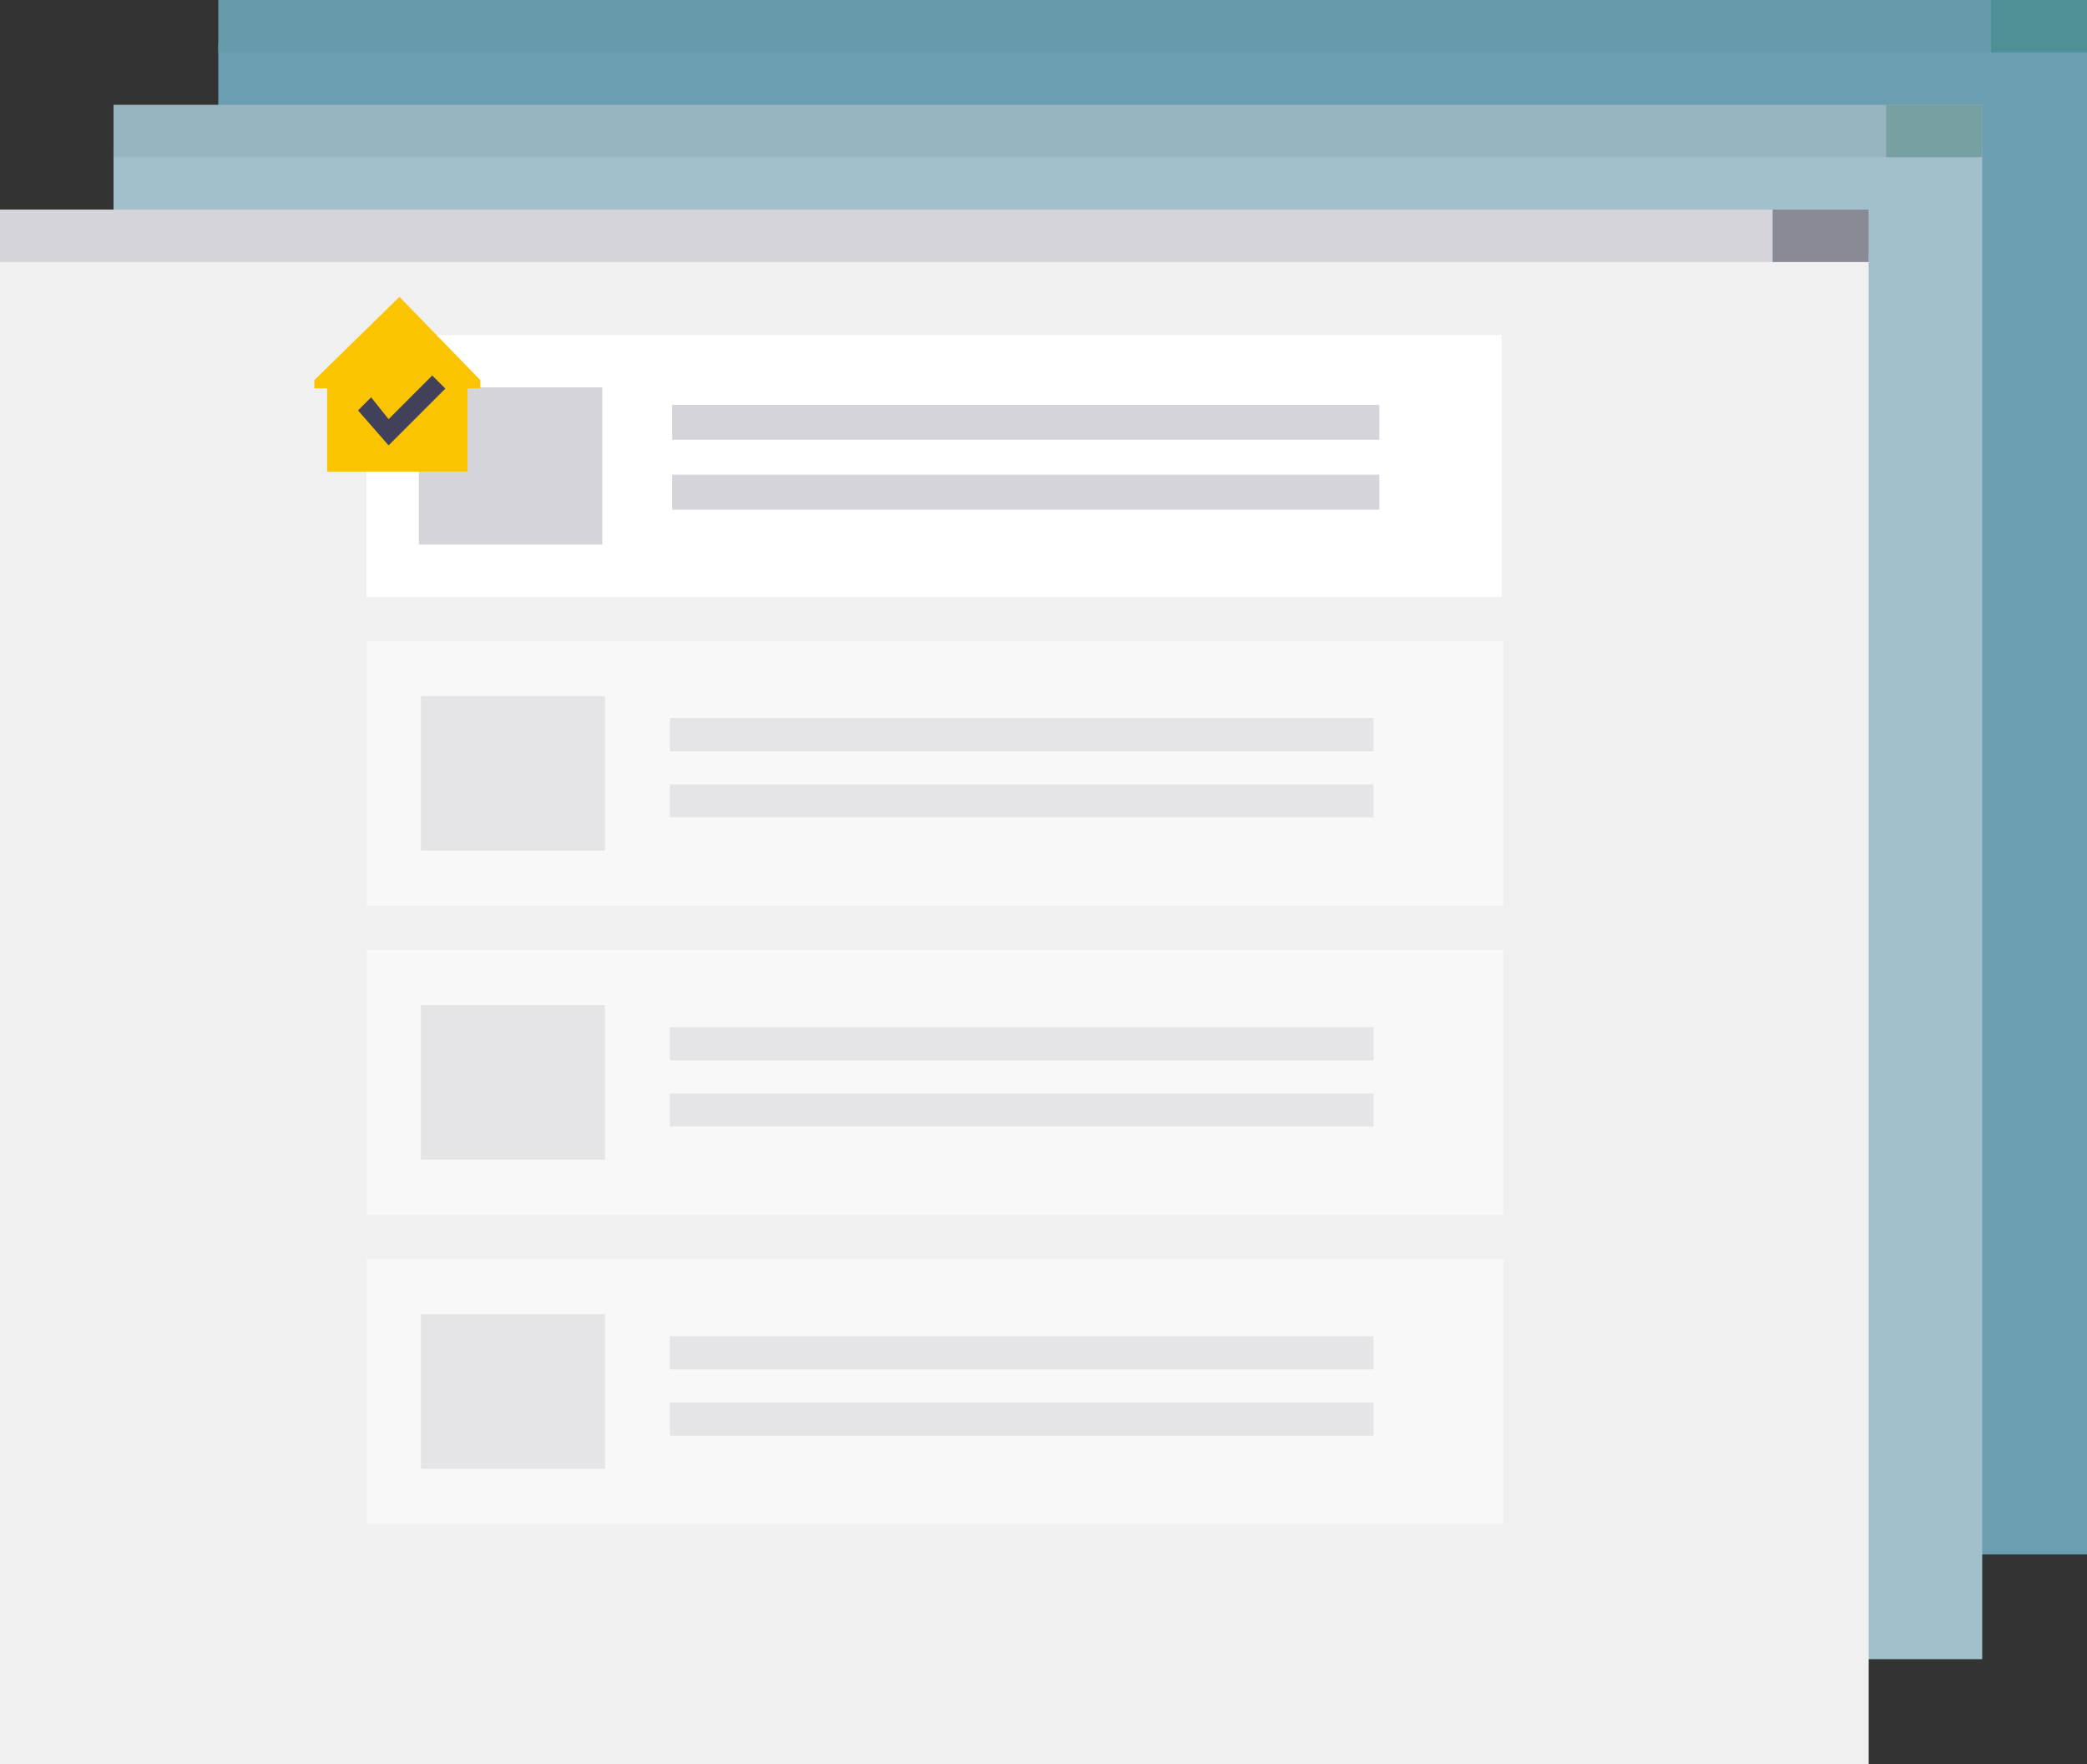 <?xml version="1.0" encoding="UTF-8"?>
<svg width="239px" height="202px" viewBox="0 0 239 202" version="1.1" xmlns="http://www.w3.org/2000/svg" xmlns:xlink="http://www.w3.org/1999/xlink">
    <rect x="0" y="0" width="239" height="202" fill="#333333" stroke="none"/>
    <!-- Generator: sketchtool 48.1 (47250) - http://www.bohemiancoding.com/sketch -->
    <title>B3CB3F41-7EEF-40B3-A180-62A45BCC13F6</title>
    <desc>Created with sketchtool.</desc>
    <defs></defs>
    <g id="Как-сделать" stroke="none" stroke-width="1" fill="none" fill-rule="evenodd" transform="translate(-2066, -161)">
        <g id="Group-3" transform="translate(2013, 83)">
            <g id="new_status(opyat-ne-vodka)" transform="translate(53, 78)">
                <g id="Group-22-Copy-3" transform="translate(25, 0)">
                    <polygon id="Fill-1" fill="#6C9EB2" points="0 178 214 178 214 5 0 5"></polygon>
                    <polygon id="Fill-2" fill="#659BAB" points="0 6 210.303 6 214 6 214 0 0 0"></polygon>
                    <polygon id="Fill-3" fill="#4F8F96" points="203 6 214 6 214 0 203 0"></polygon>
                </g>
                <g id="Group-22-Copy-4" transform="translate(13, 12)">
                    <polygon id="Fill-1" fill="#A1C0CB" points="0 178 214 178 214 5 0 5"></polygon>
                    <polygon id="Fill-2" fill="#96B5C0" points="0 6 214 6 214 0 0 0"></polygon>
                    <polygon id="Fill-3" fill="#77A0A2" points="203 6 214 6 214 0 203 0"></polygon>
                </g>
                <g id="Group-22-Copy-5" transform="translate(0, 24)">
                    <polygon id="Fill-1" fill="#F0F0F0" points="0 178 214 178 214 5 0 5"></polygon>
                    <polygon id="Fill-2" fill="#D4D4DA" points="0 6 214 6 214 0 0 0"></polygon>
                    <polygon id="Fill-3" fill="#888B94" points="203 6 214 6 214 0 203 0"></polygon>
                </g>
                <g id="Group-2-Copy" transform="translate(41, 38)">
                    <path d="M1,136.512 L1,106.176 L131.179,106.176 L131.179,136.512 L1,136.512 Z M1,101.12 L1,70.784 L131.179,70.784 L131.179,101.12 L1,101.12 Z M1,65.728 L1,35.392 L131.179,35.392 L131.179,65.728 L1,65.728 Z" id="Combined-Shape" fill-opacity="0.53" fill="#FFFFFF"></path>
                    <polygon id="Fill-5" fill="#FFFFFF" points="0.969 30.36 130.969 30.36 130.969 0.36 0.969 0.36"></polygon>
                    <path d="M7.199,130.192 L7.199,112.496 L28.276,112.496 L28.276,130.192 L7.199,130.192 Z M35.714,118.816 L35.714,115.024 L116.301,115.024 L116.301,118.816 L35.714,118.816 Z M35.714,126.4 L35.714,122.608 L116.301,122.608 L116.301,126.4 L35.714,126.4 Z M7.199,94.8 L7.199,77.104 L28.276,77.104 L28.276,94.8 L7.199,94.8 Z M35.714,83.424 L35.714,79.632 L116.301,79.632 L116.301,83.424 L35.714,83.424 Z M35.714,91.008 L35.714,87.216 L116.301,87.216 L116.301,91.008 L35.714,91.008 Z M7.199,59.408 L7.199,41.712 L28.276,41.712 L28.276,59.408 L7.199,59.408 Z M35.714,48.032 L35.714,44.24 L116.301,44.24 L116.301,48.032 L35.714,48.032 Z M35.714,55.616 L35.714,51.824 L116.301,51.824 L116.301,55.616 L35.714,55.616 Z" id="Combined-Shape" fill-opacity="0.53" fill="#D4D4DA"></path>
                    <polygon id="Fill-11" fill="#D4D4DA" points="6.969 24.36 27.969 24.36 27.969 6.36 6.969 6.36"></polygon>
                    <polygon id="Fill-12" fill="#D4D4DA" points="35.969 12.36 116.969 12.36 116.969 8.36 35.969 8.36"></polygon>
                    <polygon id="Fill-13" fill="#D4D4DA" points="35.969 20.36 116.969 20.36 116.969 16.36 35.969 16.36"></polygon>
                </g>
                <g id="Group-14-Copy-2" transform="translate(36, 34)">
                    <polygon id="Fill-1" fill="#FAC400" points="9.744 0 0 9.524 0 10.476 1.462 10.476 1.462 20 9.744 20 17.538 20 17.538 10.476 19 10.476 19 9.524"></polygon>
                    <polygon id="Fill-2" fill="#42415B" points="13.5 9 8.5 14 6.5 11.5 5 13 8.5 17 15 10.5"></polygon>
                </g>
            </g>
        </g>
    </g>
</svg>